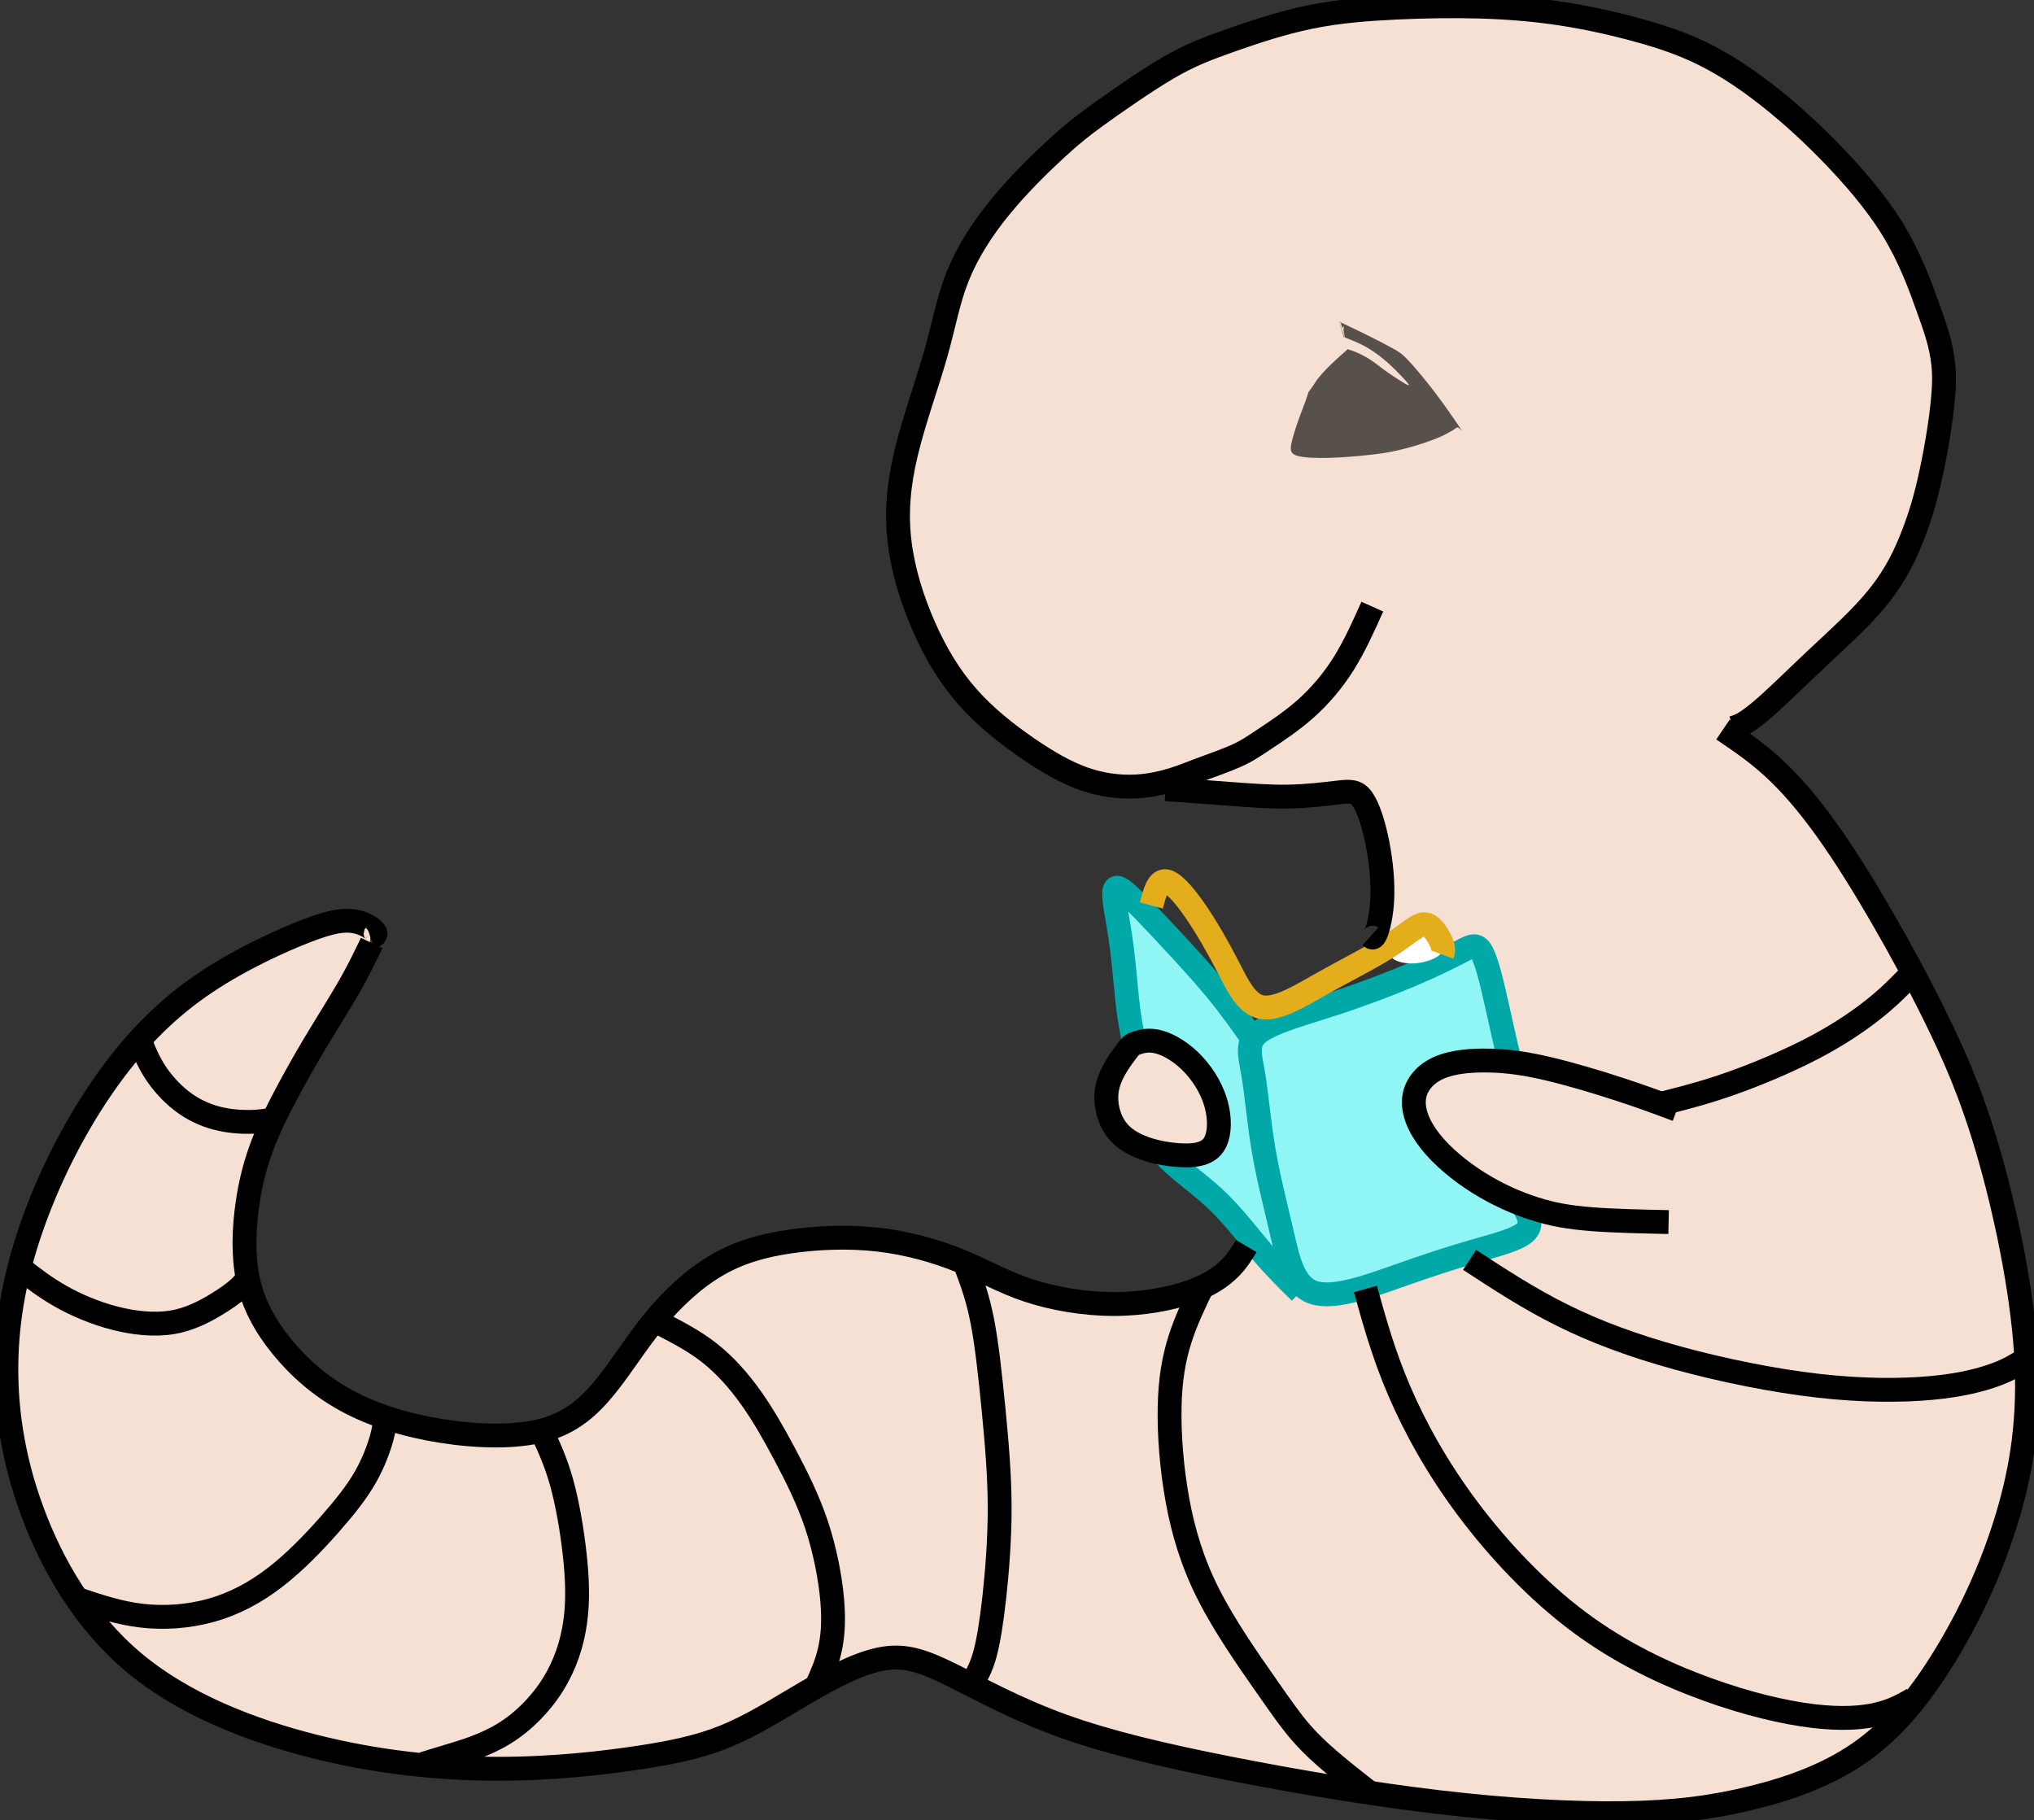 <?xml version="1.0" encoding="UTF-8" standalone="no"?>
<svg
   xmlns:dc="http://purl.org/dc/elements/1.1/"
   xmlns:cc="http://creativecommons.org/ns#"
   xmlns:rdf="http://www.w3.org/1999/02/22-rdf-syntax-ns#"
   xmlns:svg="http://www.w3.org/2000/svg"
   xmlns="http://www.w3.org/2000/svg"
   xmlns:sodipodi="http://sodipodi.sourceforge.net/DTD/sodipodi-0.dtd"
   xmlns:inkscape="http://www.inkscape.org/namespaces/inkscape"
   width="35.067mm"
   height="31.383mm"
   viewBox="0 0 35.067 31.383"
   version="1.1"
   id="svg8"
   inkscape:version="1.0.2 (e86c870879, 2021-01-15)"
   sodipodi:docname="bookworm_reading.svg">
  
  
  <rect x="0" y="0" width="35.067" height="31.383" fill="#333333" stroke="none"/>
  
  
  <g
     inkscape:label="Layer 1"
     inkscape:groupmode="layer"
     id="layer1"
     transform="translate(-98.656,-105.226)">

    <g
       id="g2411"
       transform="matrix(0.914,0,0,0.914,41.227,12.855)">
      <g
         id="g2237"
         transform="translate(45.359,24.631)">
        <path
           style="fill:#f6e0d3;stroke-width:0.265px"
           d="m 49.861,90.571 c 0.108,-0.108 0.325,-0.324 0.592,-0.578 0.266,-0.254 0.582,-0.547 0.932,-0.86 0.349,-0.313 0.732,-0.648 1.08,-1.026 0.348,-0.378 0.66,-0.8 0.891,-1.259 0.232,-0.459 0.383,-0.954 0.492,-1.414 0.11,-0.461 0.177,-0.886 0.218,-1.229 0.04,-0.342 0.053,-0.6 -0.037,-1.051 -0.09,-0.451 -0.284,-1.095 -0.477,-1.593 -0.193,-0.498 -0.386,-0.849 -0.64,-1.191 -0.254,-0.341 -0.569,-0.673 -0.904,-1.005 -0.335,-0.332 -0.689,-0.664 -1.031,-0.951 -0.343,-0.287 -0.674,-0.529 -1.044,-0.733 -0.37,-0.204 -0.779,-0.37 -1.215,-0.515 -0.436,-0.146 -0.901,-0.271 -1.374,-0.368 -0.473,-0.097 -0.955,-0.167 -1.563,-0.204 -0.608,-0.037 -1.342,-0.042 -1.964,-0.017 -0.622,0.025 -1.133,0.08 -1.595,0.179 -0.462,0.099 -0.873,0.243 -1.28,0.399 -0.408,0.157 -0.812,0.326 -1.219,0.533 -0.407,0.207 -0.818,0.452 -1.188,0.703 -0.37,0.251 -0.699,0.508 -1.034,0.796 -0.335,0.287 -0.675,0.605 -0.954,0.946 -0.279,0.342 -0.497,0.707 -0.682,0.994 -0.185,0.287 -0.336,0.494 -0.455,0.828 -0.118,0.334 -0.203,0.793 -0.329,1.254 -0.126,0.461 -0.293,0.923 -0.407,1.38 -0.114,0.457 -0.174,0.908 -0.189,1.313 -0.015,0.405 0.016,0.763 0.096,1.132 0.08,0.369 0.21,0.748 0.334,1.08 0.125,0.332 0.244,0.617 0.446,0.909 0.202,0.292 0.485,0.592 0.807,0.88 0.322,0.288 0.681,0.563 1.003,0.784 0.321,0.221 0.604,0.388 0.906,0.475 0.302,0.087 0.623,0.093 0.868,0.076 0.245,-0.016 0.414,-0.055 0.526,-0.035 0.112,0.021 0.168,0.101 0.372,0.142 0.204,0.041 0.556,0.044 0.89,0.066 0.334,0.022 0.65,0.064 0.968,0.064 0.319,1e-5 0.642,-0.042 0.88,-0.061 0.238,-0.02 0.39,-0.017 0.514,0.075 0.124,0.092 0.22,0.273 0.89,0.329 0.67,0.057 1.915,-0.01 2.892,-0.176 0.978,-0.166 1.688,-0.432 2.122,-0.609 0.434,-0.177 0.593,-0.265 0.672,-0.309 0.079,-0.044 0.079,-0.044 0.188,-0.152 z"
           id="path2233"
           inkscape:path-effect="#path-effect2239"
           inkscape:original-d="m 49.752562,90.678729 c 0.217262,-0.215828 0.434258,-0.431919 0.650988,-0.648277 0.315968,-0.291433 0.631656,-0.584382 0.947087,-0.876969 0.383164,-0.334277 0.766051,-0.668803 1.148681,-1.003602 0.312465,-0.421849 0.624652,-0.843944 0.936582,-1.266314 0.152167,-0.49493 0.30266,-0.990105 0.453594,-1.485556 0.06817,-0.425627 0.136062,-0.851506 0.203697,-1.277654 0.01357,-0.258673 0.02545,-0.51634 0.0378,-0.774909 C 53.938054,82.702462 53.74486,82.05798 53.5514,81.413846 53.358463,81.062562 53.165272,80.711023 52.971809,80.359215 52.657074,80.028089 52.342085,79.696714 52.026826,79.365064 51.67289,79.033308 51.318703,78.701301 50.964243,78.369024 50.633405,78.127362 50.302319,77.885442 49.97096,77.643256 c -0.408538,-0.165431 -0.817321,-0.331121 -1.226381,-0.497075 -0.463835,-0.125111 -0.92792,-0.250479 -1.392274,-0.376116 -0.482039,-0.06904 -0.964322,-0.138337 -1.446877,-0.207902 -0.733337,-0.0042 -1.46691,-0.0098 -2.200764,-0.01511 -0.510736,0.05571 -1.021718,0.109886 -1.532975,0.164433 -0.411337,0.145169 -0.82292,0.287546 -1.234778,0.430924 -0.403638,0.169741 -0.807522,0.339209 -1.211681,0.508416 -0.410636,0.245342 -0.821521,0.49041 -1.232678,0.735218 -0.328737,0.257313 -0.657725,0.51435 -0.986983,0.771128 -0.339937,0.318424 -0.680125,0.635313 -1.020585,0.952572 -0.217435,0.365675 -0.435126,0.73107 -0.653087,1.096211 -0.152337,0.209431 -0.30353,0.416068 -0.455695,0.623708 -0.08374,0.459546 -0.169132,0.918813 -0.254095,1.377825 -0.167034,0.462698 -0.33433,0.925113 -0.501891,1.387274 -0.05923,0.451358 -0.120134,0.902436 -0.180596,1.353257 0.03106,0.358745 0.06186,0.717211 0.0924,1.07542 0.129764,0.380166 0.259259,0.758793 0.388493,1.137793 0.119266,0.285033 0.239662,0.56979 0.359095,0.854289 0.283765,0.300784 0.567253,0.600033 0.850484,0.899649 0.360066,0.276215 0.719855,0.550892 1.079384,0.82594 0.283064,0.167222 0.565854,0.334168 0.848384,0.500856 0.321566,0.0066 0.642855,0.01286 0.963885,0.01889 0.168965,-0.0388 0.337658,-0.07786 0.506092,-0.117181 0.05626,0.08028 0.112263,0.160287 0.167997,0.240032 0.352364,0.0028 0.704453,0.0053 1.056283,0.0076 0.315965,0.04185 0.631653,0.08343 0.947084,0.124741 0.322265,-0.04132 0.645652,-0.0829 0.968084,-0.124741 0.152863,0.0028 0.305459,0.0053 0.45779,0.0076 0.09616,0.18108 0.192064,0.361889 0.287697,0.542435 1.244867,-0.06652 2.489423,-0.133297 3.733737,-0.200342 0.710766,-0.266232 1.421241,-0.531461 2.131465,-0.797587 0.158464,-0.08794 0.316658,-0.176138 0.474591,-0.264604 z" />
        <path
           style="fill:#f6e0d3;stroke-width:0.265px"
           d="m 44.632,94.378 c 0.408,0.036 0.759,0.201 0.961,0.575 0.201,0.374 0.253,0.958 0.19,1.232 -0.062,0.274 -0.239,0.239 -0.443,0.261 -0.204,0.022 -0.436,0.101 -0.625,0.194 -0.189,0.093 -0.336,0.199 -0.427,0.341 -0.091,0.141 -0.125,0.317 -0.081,0.492 0.044,0.175 0.166,0.35 0.317,0.518 0.151,0.169 0.331,0.331 0.536,0.494 0.205,0.163 0.436,0.326 0.651,0.453 0.215,0.127 0.414,0.218 -0.359,0.343 -0.773,0.125 -2.517,0.285 -3.421,0.411 -0.904,0.126 -0.967,0.217 -1.076,0.365 -0.109,0.148 -0.264,0.352 -0.484,0.502 -0.22,0.151 -0.504,0.248 -0.822,0.331 -0.318,0.083 -0.669,0.152 -1.04,0.162 -0.371,0.009 -0.762,-0.042 -1.157,-0.139 -0.395,-0.098 -0.795,-0.242 -1.151,-0.397 -0.356,-0.155 -0.669,-0.321 -1.066,-0.447 -0.397,-0.127 -0.878,-0.214 -1.277,-0.253 -0.399,-0.039 -0.717,-0.029 -0.485,1.315 0.232,1.344 1.014,4.022 1.424,5.38 0.41,1.358 0.448,1.397 0.567,1.475 0.119,0.078 0.321,0.196 0.607,0.335 0.285,0.139 0.654,0.3 1.06,0.451 0.406,0.151 0.85,0.292 1.38,0.431 0.53,0.139 1.145,0.275 1.759,0.405 0.615,0.13 1.228,0.255 1.835,0.378 0.607,0.123 1.207,0.244 1.788,0.323 0.581,0.079 1.143,0.116 1.785,0.165 0.642,0.049 1.364,0.109 2.045,0.115 0.681,0.006 1.322,-0.043 1.915,-0.127 0.593,-0.084 1.14,-0.205 1.618,-0.354 0.478,-0.149 0.888,-0.327 1.259,-0.572 0.37,-0.245 0.701,-0.558 1.045,-0.97 0.344,-0.412 0.702,-0.924 1.004,-1.458 0.302,-0.534 0.548,-1.091 0.741,-1.646 0.193,-0.555 0.331,-1.105 0.399,-1.672 0.068,-0.567 0.065,-1.15 0.045,-1.71 -0.02,-0.56 -0.058,-1.097 -0.123,-1.608 -0.065,-0.51 -0.157,-0.994 -0.278,-1.48 -0.121,-0.486 -0.27,-0.975 -0.439,-1.448 -0.169,-0.473 -0.358,-0.928 -0.537,-1.35 -0.179,-0.422 -0.349,-0.81 -0.569,-1.234 -0.22,-0.424 -0.492,-0.885 -0.76,-1.328 -0.268,-0.443 -0.533,-0.868 -0.782,-1.244 -0.249,-0.376 -0.483,-0.702 -0.7,-0.961 -0.217,-0.259 -0.416,-0.45 -0.628,-0.631 -0.212,-0.18 -0.437,-0.349 -0.715,-0.501 -0.278,-0.152 -0.609,-0.287 -1.622,-0.18 -1.013,0.107 -2.709,0.457 -3.721,0.702 -1.012,0.245 -1.34,0.386 -1.462,0.555 -0.122,0.169 -0.037,0.366 0.045,0.645 0.083,0.279 0.163,0.639 0.195,0.94 0.032,0.301 0.015,0.542 -0.036,0.793 -0.051,0.251 -0.136,0.512 0.054,0.597 0.19,0.085 0.654,-0.007 1.062,0.03 z"
           id="path2235"
           inkscape:path-effect="#path-effect2241"
           inkscape:original-d="m 44.688589,94.249877 c 0.351651,0.164578 0.703038,0.328891 1.054161,0.492939 0.05161,0.584252 0.102962,1.168243 0.154046,1.751961 -0.176136,-0.03502 -0.352531,-0.07029 -0.529191,-0.105841 -0.231436,0.07965 -0.463129,0.159028 -0.695089,0.238143 -0.146736,0.106739 -0.29373,0.213207 -0.440992,0.319413 -0.03404,0.176041 -0.06834,0.351809 -0.102899,0.527317 0.122065,0.174779 0.243861,0.349287 0.365395,0.523537 0.180163,0.162808 0.360058,0.325347 0.539689,0.487624 0.231267,0.163439 0.462256,0.326607 0.692989,0.489516 0.199064,0.09099 0.397859,0.181706 0.596389,0.272161 -1.744141,0.16029 -3.488476,0.32031 -5.233112,0.480068 -0.06274,0.09162 -0.125732,0.182965 -0.188997,0.274055 -0.155136,0.20502 -0.310531,0.40851 -0.46619,0.61236 -0.283938,0.0973 -0.568127,0.19431 -0.852588,0.29106 -0.351137,0.0696 -0.702522,0.13887 -1.054182,0.20791 -0.390338,-0.0508 -0.780923,-0.1018 -1.171779,-0.15309 -0.399439,-0.14338 -0.799124,-0.28828 -1.199081,-0.43282 -0.312637,-0.16543 -0.625525,-0.33112 -0.938684,-0.49707 -0.480636,-0.08731 -0.961519,-0.174881 -1.442677,-0.262715 -0.317535,0.01035 -0.635323,0.02043 -0.953384,0.03024 0.782524,2.678165 1.564754,5.355965 2.346732,8.033545 0.03708,0.0388 0.0753,0.0774 0.112554,0.11565 0.201166,0.11807 0.403458,0.23588 0.60479,0.35343 0.369168,0.16092 0.738053,0.32157 1.106683,0.48196 0.444066,0.14138 0.887849,0.2825 1.331378,0.42336 0.615567,0.13698 1.230842,0.27243 1.845869,0.40825 0.614166,0.125 1.228045,0.24974 1.841669,0.37422 0.600165,0.12123 1.200044,0.24219 1.799669,0.36288 0.562367,0.0374 1.124445,0.0746 1.686272,0.11152 0.721968,0.0607 1.443641,0.12122 2.165064,0.18144 0.640768,-0.047 1.281242,-0.0968 1.921468,-0.14554 0.546465,-0.1188 1.092644,-0.24039 1.63857,-0.36099 0.410466,-0.17677 0.82065,-0.35506 1.230579,-0.53298 0.329965,-0.31223 0.661054,-0.62471 0.991185,-0.93746 0.357965,-0.51131 0.71565,-1.02286 1.073081,-1.53469 0.246666,-0.55668 0.493057,-1.11359 0.739188,-1.67078 0.141666,-0.55163 0.27746,-1.10225 0.415793,-1.65377 -0.0026,-0.5825 -0.0053,-1.16525 -0.0084,-1.74827 -0.03753,-0.53714 -0.07534,-1.07452 -0.113398,-1.61219 -0.09214,-0.482956 -0.184531,-0.966162 -0.277196,-1.44964 -0.148836,-0.489262 -0.297929,-0.977509 -0.447291,-1.466657 -0.188736,-0.457131 -0.37773,-0.911987 -0.566992,-1.368375 -0.169135,-0.387829 -0.338529,-0.775904 -0.50819,-1.164254 -0.271336,-0.45965 -0.542928,-0.920805 -0.814787,-1.381606 -0.264335,-0.424998 -0.528926,-0.850244 -0.793787,-1.275763 -0.233535,-0.325456 -0.467329,-0.652423 -0.701387,-0.979032 -0.199236,-0.19126 -0.39873,-0.382778 -0.59849,-0.574564 -0.224438,-0.16882 -0.449128,-0.337897 -0.67409,-0.507243 -0.330837,-0.135189 -0.661924,-0.269378 -0.993282,-0.404464 -1.694442,0.349295 -3.39048,0.699572 -5.086115,1.048962 -0.328038,0.140758 -0.656325,0.281247 -0.984885,0.421473 0.08497,0.197462 0.169661,0.39465 0.254095,0.591577 0.08077,0.360638 0.161264,0.720992 0.241496,1.081093 -0.01654,0.241562 -0.03334,0.482848 -0.0504,0.723879 -0.08471,0.261206 -0.16968,0.522142 -0.254917,0.782816 0.464814,-0.09125 0.929363,-0.182772 1.393648,-0.274555 z"
           sodipodi:nodetypes="sccccccccccccccccccccccccccccccccccccccccccccccccccccccss" />
      </g>
      <path
         style="fill:#8ff5f5;stroke-width:0.265px"
         d="m 86.792,120.449 c 0.126,-0.046 0.379,-0.139 0.643,-0.23 0.264,-0.091 0.541,-0.179 0.82,-0.265 0.279,-0.085 0.559,-0.167 0.825,-0.274 0.265,-0.107 0.515,-0.238 0.733,-0.359 0.218,-0.121 0.403,-0.231 0.544,-0.303 0.14,-0.072 0.235,-0.107 0.314,-0.062 0.079,0.045 0.144,0.171 0.199,0.33 0.055,0.16 0.101,0.355 0.146,0.544 0.045,0.189 0.088,0.373 0.126,0.526 0.038,0.153 0.071,0.276 0.102,0.393 0.031,0.118 0.062,0.229 -0.036,0.283 -0.098,0.053 -0.327,0.048 -0.554,0.071 -0.227,0.023 -0.453,0.074 -0.612,0.115 -0.159,0.041 -0.25,0.071 -0.32,0.175 -0.071,0.104 -0.121,0.281 -0.139,0.447 -0.018,0.165 -0.005,0.319 0.071,0.477 0.076,0.159 0.216,0.324 0.38,0.486 0.164,0.162 0.354,0.322 0.556,0.466 0.202,0.144 0.416,0.274 0.595,0.369 0.179,0.095 0.322,0.155 0.405,0.245 0.083,0.09 0.106,0.211 0.078,0.313 -0.028,0.101 -0.107,0.184 -0.31,0.269 -0.203,0.086 -0.531,0.174 -0.85,0.269 -0.318,0.095 -0.627,0.197 -0.916,0.293 -0.289,0.096 -0.559,0.186 -0.816,0.271 -0.257,0.084 -0.504,0.163 -0.72,0.169 -0.216,0.006 -0.402,-0.06 -0.618,-0.189 -0.215,-0.128 -0.46,-0.318 -0.685,-0.535 -0.226,-0.217 -0.433,-0.461 -0.632,-0.684 -0.199,-0.224 -0.392,-0.427 -0.577,-0.602 -0.186,-0.175 -0.365,-0.32 -0.468,-0.417 -0.103,-0.097 -0.129,-0.144 -0.053,-0.17 0.076,-0.025 0.255,-0.029 0.4,-0.069 0.145,-0.041 0.256,-0.119 0.321,-0.254 0.064,-0.135 0.082,-0.329 0.048,-0.53 -0.034,-0.201 -0.12,-0.41 -0.249,-0.609 -0.13,-0.199 -0.303,-0.387 -0.474,-0.501 -0.17,-0.114 -0.337,-0.155 -0.477,-0.163 -0.14,-0.009 -0.252,0.015 -0.329,-0.11 -0.077,-0.125 -0.119,-0.4 -0.158,-0.664 -0.039,-0.264 -0.074,-0.519 -0.1,-0.76 -0.026,-0.242 -0.044,-0.47 -0.061,-0.682 -0.018,-0.213 -0.035,-0.409 -0.024,-0.531 0.012,-0.122 0.053,-0.169 0.144,-0.112 0.092,0.057 0.234,0.217 0.396,0.402 0.162,0.186 0.345,0.397 0.531,0.607 0.186,0.21 0.374,0.419 0.546,0.616 0.172,0.198 0.327,0.385 0.455,0.549 0.128,0.164 0.23,0.304 0.306,0.396 0.076,0.092 0.126,0.135 0.183,0.133 0.057,-0.001 0.121,-0.047 0.154,-0.07 0.032,-0.023 0.032,-0.023 0.158,-0.07 z"
         id="path2243"
         inkscape:path-effect="#path-effect2245"
         inkscape:original-d="m 86.665664,120.49493 c 0.252696,-0.0924 0.50513,-0.18506 0.757299,-0.27798 0.27646,-0.0884 0.553635,-0.17704 0.830059,-0.26596 0.280916,-0.0817 0.561556,-0.16367 0.841938,-0.2459 0.250227,-0.13116 0.500179,-0.26257 0.749874,-0.39426 0.185881,-0.10977 0.371488,-0.2198 0.556837,-0.3301 0.09481,-0.0345 0.189341,-0.0692 0.283615,-0.10424 0.06461,0.12545 0.128955,0.25063 0.193037,0.37554 0.0463,0.19405 0.09233,0.38962 0.138097,0.58403 0.04382,0.18336 0.08738,0.36734 0.13067,0.55062 0.03293,0.12232 0.0656,0.24527 0.098,0.36752 0.03046,0.11297 0.06065,0.22478 0.09058,0.33678 -0.225938,-0.005 -0.455104,-0.0104 -0.683053,-0.016 -0.225939,0.0515 -0.452134,0.10273 -0.678598,0.15369 -0.09081,0.0306 -0.181883,0.0609 -0.273222,0.0909 -0.04973,0.17713 -0.09972,0.35487 -0.149974,0.53191 0.01363,0.15351 0.02699,0.30676 0.04009,0.45974 0.138361,0.16465 0.278434,0.32992 0.417256,0.49448 0.189346,0.15975 0.37941,0.31923 0.568717,0.47845 0.2136,0.1299 0.427916,0.25953 0.641477,0.38891 0.144301,0.06 0.287345,0.12054 0.43062,0.18042 0.02304,0.12099 0.0458,0.24171 0.0683,0.36217 -0.07843,0.0827 -0.157133,0.1651 -0.236098,0.24725 -0.327903,0.0889 -0.656061,0.17755 -0.984488,0.26594 -0.308105,0.10184 -0.616463,0.2034 -0.925092,0.30471 -0.269994,0.0907 -0.53925,0.18113 -0.80927,0.2713 -0.244253,0.0791 -0.491734,0.15707 -0.737995,0.23521 -0.185351,-0.0657 -0.371951,-0.13248 -0.558323,-0.19913 -0.244253,-0.18996 -0.488762,-0.38017 -0.733539,-0.57066 -0.206135,-0.24341 -0.413521,-0.48709 -0.620682,-0.73103 -0.191786,-0.20333 -0.383828,-0.40691 -0.576141,-0.61076 -0.178916,-0.14541 -0.358092,-0.29108 -0.537532,-0.43702 -0.02598,-0.0478 -0.0522,-0.0951 -0.0787,-0.143 0.178951,-0.002 0.35763,-0.006 0.536049,-0.009 0.112128,-0.0777 0.222999,-0.15654 0.334102,-0.23521 0.0176,-0.19219 0.03491,-0.38552 0.05197,-0.57868 -0.08537,-0.20912 -0.170995,-0.41849 -0.25689,-0.62813 -0.173471,-0.18729 -0.347202,-0.37572 -0.5212,-0.56398 -0.166542,-0.0389 -0.333343,-0.0808 -0.500409,-0.12162 -0.112096,0.0239 -0.224451,0.0475 -0.337074,0.0708 -0.04181,-0.27371 -0.08388,-0.54857 -0.126217,-0.82325 -0.03488,-0.25411 -0.07002,-0.50848 -0.105425,-0.76311 -0.01707,-0.22872 -0.03439,-0.4568 -0.05197,-0.6856 -0.01804,-0.19619 -0.03537,-0.39265 -0.05346,-0.58937 0.04135,-0.0465 0.08243,-0.0933 0.123246,-0.14033 0.142324,0.1602 0.284376,0.32013 0.426167,0.47979 0.182911,0.21187 0.365548,0.42347 0.547928,0.63481 0.188849,0.20875 0.377428,0.41723 0.565745,0.62546 0.155194,0.18692 0.310116,0.37447 0.464775,0.5613 0.10223,0.1406 0.20419,0.28092 0.305888,0.42099 0.05026,0.0435 0.100248,0.0867 0.149976,0.12963 0.06461,-0.0456 0.128955,-0.0915 0.193037,-0.13765 z" />
      <g
         id="g2251"
         style="stroke:#00a8a8;stroke-width:0.45;stroke-miterlimit:5.33"
         transform="translate(45.359,24.631)">
        <path
           style="fill:none"
           d="m 46.243,99.243 c 0.051,0.095 0.154,0.284 0.003,0.428 -0.151,0.144 -0.555,0.244 -0.978,0.366 -0.423,0.122 -0.865,0.267 -1.418,0.462 -0.553,0.195 -1.216,0.439 -1.598,0.313 -0.382,-0.126 -0.483,-0.624 -0.601,-1.133 -0.118,-0.509 -0.253,-1.03 -0.342,-1.552 -0.089,-0.522 -0.131,-1.044 -0.194,-1.42 -0.063,-0.376 -0.146,-0.606 0.1,-0.799 0.246,-0.194 0.822,-0.351 1.373,-0.529 0.551,-0.178 1.076,-0.377 1.496,-0.555 0.42,-0.178 0.734,-0.334 0.94,-0.442 0.206,-0.108 0.304,-0.168 0.403,0.018 0.099,0.187 0.199,0.621 0.274,0.955 0.076,0.334 0.128,0.571 0.165,0.735 0.038,0.163 0.061,0.254 0.084,0.345 0.081,0.904 1.3e-5,1.51e-4 0.121,1.356 0.121,1.356 0.121,1.356 0.172,1.451 z"
           id="path2247"
           inkscape:path-effect="#path-effect2253"
           inkscape:original-d="m 46.192247,99.147851 c 0.102509,0.18933 0.204884,0.37853 0.307141,0.5676 -0.403931,0.0996 -0.807971,0.19916 -1.212162,0.298539 -0.442142,0.14511 -0.88441,0.29007 -1.32682,0.43492 -0.663284,0.24462 -1.326693,0.4891 -1.990228,0.73346 -0.100893,-0.49746 -0.201903,-0.99502 -0.303039,-1.492709 -0.135018,-0.5208 -0.270153,-1.0417 -0.405422,-1.56275 -0.0422,-0.52202 -0.0845,-1.04414 -0.126947,-1.56642 -0.08313,-0.22963 -0.166405,-0.45937 -0.2498,-0.68923 0.576189,-0.15714 1.152218,-0.31439 1.728139,-0.47177 0.525679,-0.19891 1.051216,-0.39794 1.576627,-0.5971 0.31409,-0.1559 0.628046,-0.31193 0.941876,-0.46808 0.09842,-0.06 0.196696,-0.12027 0.294851,-0.1806 0.09842,0.43382 0.199425,0.8675 0.298945,1.30106 0.05199,0.23479 0.103864,0.47189 0.155613,0.70765 0.02336,0.091 0.04655,0.18196 0.06966,0.27274 0,0 1.34e-4,1.4e-4 0.241612,2.71269 z"
           sodipodi:nodetypes="ccccccccccccccccc" />
        <path
           style="fill:none"
           d="m 41.114,96.041 c -0.216,-0.306 -0.431,-0.612 -0.703,-0.942 -0.272,-0.33 -0.599,-0.684 -0.889,-0.995 -0.29,-0.311 -0.543,-0.579 -0.723,-0.749 -0.181,-0.171 -0.29,-0.244 -0.307,-0.107 -0.017,0.138 0.058,0.487 0.11,0.832 0.053,0.345 0.083,0.687 0.111,0.983 0.028,0.296 0.054,0.547 0.129,0.919 0.075,0.372 0.199,0.866 0.267,1.251 0.068,0.385 0.078,0.66 0.292,0.932 0.214,0.272 0.633,0.543 0.982,0.868 0.349,0.325 0.631,0.705 0.889,1.009 0.258,0.305 0.493,0.534 0.727,0.764"
           id="path2249"
           inkscape:path-effect="#path-effect2255"
           inkscape:original-d="m 41.114292,96.040791 c -0.215549,-0.30578 -0.431225,-0.61169 -0.647025,-0.91774 -0.327494,-0.3537 -0.655096,-0.70753 -0.982833,-1.06148 -0.252412,-0.26771 -0.504933,-0.53553 -0.757596,-0.80349 -0.109081,-0.0736 -0.218279,-0.1473 -0.327611,-0.22114 0.07518,0.34905 0.15028,0.69795 0.225228,1.04674 0.03022,0.34168 0.0602,0.68321 0.09009,1.02463 0.02612,0.25076 0.05199,0.50138 0.07778,0.75189 0.124343,0.49402 0.248561,0.9879 0.372653,1.48165 0.01105,0.27534 0.02202,0.55053 0.03274,0.8256 0.416473,0.27043 0.835533,0.5407 1.253111,0.81086 0.281329,0.37977 0.562525,0.75938 0.843595,1.138889 0.234923,0.22987 0.469703,0.45961 0.704358,0.68923" />
      </g>
      <g
         id="g2271"
         transform="matrix(0.488,0,0,0.488,12.473,35.217)"
         style="fill:#58504b;stroke:#58504b;stroke-width:0;stroke-miterlimit:7.4">
        <g
           id="g2267">
          <path
             d="m 154.957,147.36 c 0.069,0.199 0.21,0.607 0.262,0.781 0.052,0.174 0.052,0.218 0.051,0.261"
             id="path2257"
             inkscape:path-effect="#path-effect2273"
             inkscape:original-d="m 154.95712,147.3601 c 0.0723,0.19828 0.20999,0.60711 0.31459,0.91027 -1e-4,0.0442 -5.3e-4,0.0882 -0.001,0.1319" />
          <g
             id="g2265">
            <path
               d="m 154.957,147.36 c 0.697,0.331 1.097,0.521 1.708,0.84 0.611,0.318 0.703,0.385 0.948,0.64 0.245,0.255 0.701,0.8 1.064,1.279 0.363,0.479 0.695,0.968 1.027,1.457"
               id="path2259"
               inkscape:path-effect="#path-effect2275"
               inkscape:original-d="m 154.95712,147.3601 c 0.69683,0.33115 1.09683,0.52115 2.08972,0.99265 0.22854,0.16541 0.32048,0.23192 0.48033,0.34749 0.40926,0.32768 0.78642,0.9387 1.17924,1.40765 0.33267,0.4894 0.66506,0.97851 0.9972,1.46737"
               sodipodi:nodetypes="ccccc" />
            <path
               d="m 155.317,148.404 c -0.361,0.315 -1.019,0.892 -1.273,1.292 -0.254,0.401 -0.254,0.307 -0.312,0.511 -0.058,0.204 -0.173,0.48 -0.298,0.821 -0.125,0.341 -0.258,0.746 -0.318,1.02 -0.059,0.274 -0.044,0.417 0.212,0.496 0.256,0.08 0.754,0.097 1.253,0.083 0.499,-0.014 1.029,-0.061 1.425,-0.102 0.396,-0.041 0.673,-0.077 0.975,-0.137 0.302,-0.06 0.656,-0.149 0.969,-0.245 0.313,-0.095 0.6,-0.2 0.777,-0.27 0.177,-0.07 0.245,-0.106 0.331,-0.151 0.085,-0.045 0.188,-0.098 0.271,-0.149 0.083,-0.051 0.148,-0.101 0.212,-0.15"
               id="path2261"
               inkscape:path-effect="#path-effect2277"
               inkscape:original-d="m 155.31742,148.40392 c -0.37594,0.29792 -1.01903,0.89204 -1.52894,1.33767 -0.17289,0.35605 0.002,0.26168 0.002,0.39213 -0.11531,0.27687 -0.23088,0.55347 -0.34671,0.82981 -0.13338,0.40566 -0.26702,0.81104 -0.40093,1.21617 0.0151,0.14282 0.03,0.28537 0.0446,0.42766 0.49771,0.0172 0.99514,0.0341 1.49231,0.0508 0.50217,-0.0397 1.03177,-0.0919 1.54726,-0.1383 0.27655,-0.0359 0.55353,-0.072 0.8299,-0.10835 0.33277,-0.0659 0.68177,-0.17253 1.02226,-0.25919 0.28636,-0.10423 0.57314,-0.20872 0.85931,-0.31348 0.0685,-0.0357 0.13663,-0.0717 0.20454,-0.108 0.10264,-0.0531 0.20536,-0.10621 0.30765,-0.1597 0.0645,-0.049 0.12871,-0.0983 0.19267,-0.1479" />
            <path
               d="m 155.271,148.402 c -0.07,0.094 -0.139,0.189 -0.209,0.283"
               id="path2263"
               inkscape:path-effect="#path-effect2279"
               inkscape:original-d="m 155.27061,148.40227 c -0.0693,0.0946 -0.13889,0.18887 -0.20873,0.28291" />
          </g>
        </g>
        <path
           d="m 155.166,147.478 c -0.021,0.077 -0.043,0.153 -0.033,0.263 0.01,0.11 0.077,0.344 0.109,0.521 0.032,0.177 0.043,0.342 0.515,0.825 0.472,0.483 1.408,1.287 2.116,1.73 0.708,0.442 1.189,0.525 1.45,0.585 0.261,0.06 0.327,0.123 0.208,-0.065 -0.119,-0.188 -0.488,-0.731 -0.91,-1.187 -0.422,-0.455 -0.96,-0.901 -1.421,-1.259 -0.461,-0.358 -0.899,-0.671 -1.197,-0.876 -0.298,-0.206 -0.479,-0.32 -0.603,-0.397 -0.125,-0.077 -0.314,-0.184 -0.354,-0.178 -0.04,0.005 0.01,0.089 0.059,0.173"
           id="path2269"
           inkscape:path-effect="#path-effect2281"
           inkscape:original-d="m 155.16587,147.47801 c -0.0211,0.0768 -0.0424,0.15336 -0.0641,0.22963 0.0377,0.14391 0.10819,0.37742 0.16189,0.56573 0.0111,0.16513 0.0218,0.32998 0.0324,0.49458 0.93477,0.8007 1.86923,1.60615 2.80345,2.40883 0.48155,0.0824 0.96281,0.16458 1.44382,0.24648 0.051,0.028 0.10711,0.1016 0.16027,0.152 -0.31219,-0.41261 -0.65987,-0.97025 -0.9902,-1.45577 -0.49732,-0.4449 -1.05209,-0.87048 -1.57852,-1.30612 -0.37469,-0.30973 -0.83322,-0.59333 -1.25022,-0.89039 -0.17984,-0.11436 -0.35994,-0.22897 -0.5403,-0.34386 -0.0792,-0.0202 -0.2579,-0.14575 -0.38725,-0.21902 0.0499,0.084 0.0995,0.1677 0.1489,0.25115" />
      </g>
      <path
         style="fill:#f6e0d3;stroke:#2f2f2f;stroke-width:0;stroke-miterlimit:2"
         d="m 88.076,107.381 c 0.079,0.029 0.236,0.088 0.359,0.143 0.123,0.055 0.211,0.107 0.3,0.167 0.089,0.06 0.179,0.129 0.275,0.214 0.096,0.086 0.198,0.189 0.277,0.272 0.079,0.084 0.135,0.148 0.117,0.152 -0.018,0.004 -0.109,-0.053 -0.203,-0.113 -0.093,-0.06 -0.188,-0.124 -0.271,-0.185 -0.083,-0.061 -0.154,-0.12 -0.238,-0.176 -0.083,-0.055 -0.178,-0.106 -0.271,-0.146 -0.093,-0.039 -0.182,-0.066 -0.272,-0.089 -0.089,-0.023 -0.178,-0.042 -0.203,-0.086 -0.025,-0.044 0.012,-0.114 0.031,-0.149 0.019,-0.035 0.019,-0.035 0.098,-0.006 z"
         id="path2283"
         inkscape:path-effect="#path-effect2285"
         inkscape:original-d="m 87.997527,107.35184 c 0.157254,0.0588 0.314358,0.1174 0.471294,0.17586 0.08866,0.0522 0.177155,0.10409 0.265498,0.15589 0.08998,0.0686 0.179766,0.13696 0.269482,0.20528 0.102283,0.10303 0.204407,0.2059 0.306371,0.30861 0.05609,0.0645 0.112003,0.12895 0.167778,0.19319 -0.09141,-0.0564 -0.18299,-0.11304 -0.274715,-0.1698 -0.09469,-0.0636 -0.189546,-0.12716 -0.284545,-0.19097 -0.07108,-0.0588 -0.142385,-0.11786 -0.213808,-0.17702 -0.0951,-0.0512 -0.190157,-0.10248 -0.285465,-0.15394 -0.08978,-0.027 -0.179709,-0.054 -0.269793,-0.0813 -0.08814,-0.0187 -0.176845,-0.0373 -0.265498,-0.0563 0.03801,-0.0697 0.07577,-0.13956 0.113401,-0.20958 z"
         sodipodi:nodetypes="cccccccccccccc" />
      <path
         style="fill:#ffffff;fill-opacity:0.997;stroke-width:0.265px"
         d="m 89.186,118.867 c 0.087,-0.071 0.261,-0.214 0.377,-0.287 0.115,-0.073 0.171,-0.078 0.242,-0.023 0.071,0.055 0.156,0.168 0.204,0.267 0.048,0.099 0.059,0.183 -0.03,0.258 -0.09,0.075 -0.28,0.14 -0.458,0.152 -0.178,0.012 -0.345,-0.03 -0.413,-0.089 -0.068,-0.058 -0.038,-0.133 -0.023,-0.17 0.015,-0.037 0.015,-0.037 0.102,-0.108 z"
         id="path2287"
         inkscape:path-effect="#path-effect2289"
         inkscape:original-d="m 89.099257,118.93825 c 0.174561,-0.14211 0.348858,-0.2845 0.522891,-0.42714 0.05627,-0.004 0.112262,-0.008 0.167997,-0.0132 0.08567,0.11367 0.171064,0.22707 0.256196,0.3402 0.01077,0.0847 0.02267,0.16911 0.0336,0.25327 -0.190135,0.0658 -0.380529,0.1313 -0.57119,0.19656 -0.166336,-0.0419 -0.332931,-0.0842 -0.49979,-0.12663 0.03036,-0.0741 0.06046,-0.14842 0.0903,-0.22303 z" />
      <path
         style="fill:none;stroke:#e3ad1c;stroke-width:0.45;stroke-miterlimit:5.33"
         d="m 90.036,119.068 c 0.018,-0.049 0.035,-0.098 -0.007,-0.208 -0.042,-0.109 -0.145,-0.279 -0.241,-0.339 -0.096,-0.06 -0.186,-0.011 -0.327,0.088 -0.141,0.099 -0.333,0.248 -0.618,0.417 -0.286,0.169 -0.666,0.36 -1.071,0.588 -0.405,0.229 -0.833,0.495 -1.13,0.448 -0.297,-0.047 -0.462,-0.408 -0.653,-0.778 -0.191,-0.37 -0.408,-0.748 -0.622,-1.056 -0.214,-0.307 -0.424,-0.543 -0.559,-0.545 -0.136,-0.002 -0.197,0.228 -0.259,0.459"
         id="path2291"
         inkscape:path-effect="#path-effect2293"
         inkscape:original-d="m 90.036298,119.06826 c 0.01792,-0.049 0.03566,-0.0982 0.05325,-0.14743 -0.102257,-0.16942 -0.204632,-0.33895 -0.30714,-0.50863 -0.08997,0.0493 -0.180052,0.0984 -0.27027,0.14743 -0.190978,0.14879 -0.383453,0.29744 -0.573326,0.44597 -0.380715,0.19056 -0.761556,0.38099 -1.142539,0.57129 -0.428496,0.26673 -0.857116,0.53333 -1.285871,0.7998 -0.165041,-0.36108 -0.330206,-0.72227 -0.495506,-1.08361 -0.216915,-0.37827 -0.433954,-0.75666 -0.651128,-1.13519 -0.211456,-0.23576 -0.420299,-0.47164 -0.630649,-0.70766 -0.06128,0.23111 -0.122719,0.46207 -0.18428,0.69291"
         sodipodi:nodetypes="ccccccccccc" />
      <path
         style="fill:#f6e0d3;stroke-width:0.265px"
         d="m 91.185,121.118 c 0.112,0.007 0.335,0.02 0.466,0.321 0.13,0.301 0.168,0.888 0.182,1.342 0.013,0.455 0.003,0.777 -0.036,0.932 -0.039,0.155 -0.106,0.142 -0.192,0.109 -0.086,-0.032 -0.19,-0.083 -0.298,-0.24 -0.107,-0.157 -0.216,-0.417 -0.278,-0.793 -0.062,-0.376 -0.077,-0.866 -0.061,-1.165 0.015,-0.299 0.061,-0.406 0.083,-0.46 0.023,-0.054 0.023,-0.054 0.135,-0.047 z"
         id="path2295"
         inkscape:path-effect="#path-effect2297"
         inkscape:original-d="m 91.073467,121.11071 c 0.223742,0.0138 0.447219,0.0274 0.670433,0.0408 0.03788,0.58742 0.0755,1.17456 0.11285,1.76144 -0.01037,0.32258 -0.02101,0.64487 -0.03193,0.96692 -0.0668,-0.0129 -0.133871,-0.0256 -0.201202,-0.0388 -0.104918,-0.0514 -0.209109,-0.1022 -0.314058,-0.1537 -0.109125,-0.26235 -0.218512,-0.52228 -0.328163,-0.78382 -0.01434,-0.49 -0.02894,-0.98024 -0.0438,-1.47076 0.04556,-0.1071 0.09084,-0.21446 0.135869,-0.32208 z" />
      <path
         style="fill:#f6e0d3;stroke-width:0.265px"
         d="m 83.929,121.226 c -0.049,0.123 -0.147,0.369 -0.136,0.62 0.011,0.251 0.131,0.507 0.317,0.677 0.186,0.171 0.441,0.258 0.722,0.302 0.281,0.045 0.59,0.049 0.788,-0.013 0.198,-0.062 0.283,-0.188 0.297,-0.358 0.014,-0.17 -0.044,-0.384 -0.126,-0.604 -0.082,-0.221 -0.188,-0.449 -0.341,-0.648 -0.153,-0.199 -0.353,-0.368 -0.56,-0.465 -0.207,-0.097 -0.421,-0.121 -0.574,-0.048 -0.153,0.073 -0.245,0.243 -0.291,0.328 -0.046,0.085 -0.046,0.085 -0.095,0.208 z"
         id="path2299"
         inkscape:path-effect="#path-effect2301"
         inkscape:original-d="m 83.978358,121.10313 c -0.09774,0.24617 -0.195742,0.49208 -0.294011,0.73772 0.12005,0.25598 0.239829,0.51168 0.359347,0.76712 0.252701,0.0867 0.507108,0.17311 0.760267,0.25927 0.309131,0.004 0.617984,0.007 0.926579,0.0107 0.08639,-0.12714 0.172511,-0.25277 0.258371,-0.37955 -0.05814,-0.21357 -0.116547,-0.4274 -0.175218,-0.64149 -0.105659,-0.22694 -0.211582,-0.45591 -0.317767,-0.68426 -0.199708,-0.16814 -0.399669,-0.33831 -0.599901,-0.50785 -0.213566,-0.0238 -0.427386,-0.0478 -0.641477,-0.0722 -0.0918,0.17044 -0.183861,0.34061 -0.27619,0.51052 z" />
      <path
         style="fill:#f6e0d3;stroke-width:0.265px"
         d="m 79.098,124.44 c -0.278,0.023 -0.836,0.068 -1.282,0.125 -0.446,0.057 -0.783,0.125 -1.127,0.288 -0.343,0.163 -0.694,0.421 -1.031,0.745 -0.337,0.325 -0.66,0.716 -0.957,1.074 -0.296,0.358 -0.566,0.683 -0.95,0.93 -0.385,0.246 -0.884,0.414 -1.398,0.469 -0.514,0.055 -1.044,-0.002 -1.551,-0.128 -0.507,-0.125 -0.993,-0.319 -1.398,-0.546 -0.404,-0.228 -0.727,-0.49 -1.02,-0.844 -0.293,-0.354 -0.557,-0.8 -0.718,-1.242 -0.161,-0.441 -0.218,-0.879 -0.177,-1.332 0.041,-0.452 0.181,-0.921 0.343,-1.324 0.161,-0.402 0.344,-0.74 0.527,-1.085 0.183,-0.345 0.366,-0.7 0.525,-0.989 0.159,-0.289 0.296,-0.516 0.437,-0.756 0.14,-0.241 0.285,-0.496 0.382,-0.703 0.098,-0.207 0.149,-0.364 0.087,-0.481 -0.062,-0.117 -0.239,-0.194 -0.492,-0.171 -0.253,0.024 -0.586,0.149 -0.955,0.324 -0.369,0.175 -0.777,0.401 -1.161,0.624 -0.385,0.224 -0.747,0.445 -1.088,0.743 -0.342,0.297 -0.663,0.669 -0.949,1.027 -0.287,0.358 -0.539,0.7 -0.745,1.051 -0.206,0.351 -0.365,0.71 -0.533,1.099 -0.167,0.39 -0.342,0.81 -0.482,1.209 -0.14,0.399 -0.245,0.777 -0.304,1.228 -0.059,0.451 -0.073,0.973 -0.056,1.434 0.017,0.461 0.065,0.859 0.144,1.235 0.078,0.375 0.186,0.727 0.307,1.064 0.121,0.337 0.256,0.66 0.404,0.971 0.149,0.311 0.312,0.611 0.501,0.876 0.189,0.264 0.404,0.493 0.691,0.749 0.287,0.256 0.645,0.539 1.046,0.796 0.401,0.256 0.846,0.485 1.374,0.688 0.528,0.203 1.139,0.38 1.662,0.5 0.523,0.12 0.958,0.184 1.453,0.245 0.496,0.061 1.052,0.121 1.641,0.114 0.589,-0.007 1.21,-0.079 1.803,-0.159 0.594,-0.08 1.161,-0.167 1.672,-0.285 0.511,-0.118 0.966,-0.268 1.353,-0.454 0.387,-0.185 0.705,-0.406 1.067,-0.614 0.362,-0.209 0.766,-0.406 1.092,-0.504 0.326,-0.098 0.572,-0.098 0.82,-0.047 0.248,0.051 0.498,0.152 0.705,0.258 0.207,0.106 0.375,0.219 0.392,-0.331 0.018,-0.55 -0.112,-1.764 -0.385,-3.084 -0.273,-1.32 -0.688,-2.746 -0.942,-3.565 -0.255,-0.819 -0.349,-1.031 -0.397,-1.137 -0.047,-0.106 -0.047,-0.106 -0.326,-0.083 z"
         id="path2303"
         inkscape:path-effect="#path-effect2305"
         inkscape:original-d="m 79.376468,124.41727 c -0.556924,0.0456 -1.114116,0.091 -1.671572,0.13608 -0.334335,0.0696 -0.671724,0.13635 -1.007983,0.20412 -0.350435,0.25794 -0.701124,0.51561 -1.052081,0.77302 -0.322437,0.39214 -0.646525,0.78273 -0.970185,1.1737 -0.269237,0.32536 -0.538726,0.65043 -0.808487,0.97526 -0.499536,0.16784 -0.999318,0.33542 -1.499375,0.50274 -0.528235,-0.0564 -1.058117,-0.1144 -1.587573,-0.17199 -0.485537,-0.19315 -0.971319,-0.38656 -1.457375,-0.58024 -0.322437,-0.26182 -0.645125,-0.5239 -0.968084,-0.78625 -0.262237,-0.44579 -0.527527,-0.89182 -0.791687,-1.33813 -0.05714,-0.43634 -0.114533,-0.87418 -0.172197,-1.31167 0.140265,-0.46721 0.28026,-0.93593 0.419993,-1.40429 0.182265,-0.33679 0.365658,-0.67384 0.548091,-1.01116 0.182965,-0.35318 0.365658,-0.70786 0.548091,-1.06219 0.136065,-0.22465 0.27326,-0.45082 0.409493,-0.67663 0.144465,-0.25552 0.288659,-0.5113 0.432593,-0.76735 0.05136,-0.15724 0.102462,-0.31474 0.153297,-0.4725 -0.175436,-0.0766 -0.352529,-0.15346 -0.529191,-0.23059 -0.329437,0.12501 -0.661925,0.24975 -0.993284,0.37423 -0.407136,0.22581 -0.814522,0.45135 -1.222179,0.67663 -0.361637,0.22203 -0.723524,0.44379 -1.085682,0.66528 -0.321737,0.37324 -0.642325,0.74494 -0.963884,1.11701 -0.251736,0.34299 -0.503727,0.68571 -0.755987,1.02817 -0.159336,0.36 -0.31893,0.71847 -0.478792,1.07731 -0.174736,0.42049 -0.34973,0.84069 -0.524991,1.26064 -0.104736,0.37828 -0.209733,0.75627 -0.314995,1.13401 -0.01304,0.52381 -0.02773,1.04608 -0.042,1.56872 0.04856,0.3997 0.09686,0.79785 0.144898,1.19638 0.108065,0.35182 0.215861,0.70336 0.323395,1.05464 0.134665,0.3222 0.26906,0.64539 0.403193,0.96769 0.163365,0.30015 0.326459,0.60003 0.489292,0.89964 0.215165,0.2296 0.430057,0.45765 0.644689,0.68608 0.358666,0.28441 0.717053,0.56727 1.075182,0.85051 0.444766,0.22896 0.88925,0.45765 1.333478,0.68608 0.611366,0.1773 1.222444,0.35433 1.833269,0.5311 0.434966,0.0639 0.86965,0.12752 1.304078,0.19089 0.556767,0.0595 1.113246,0.1187 1.669471,0.17766 0.621168,-0.0722 1.242044,-0.14464 1.862669,-0.21735 0.567267,-0.0867 1.134248,-0.17362 1.700972,-0.26083 0.455266,-0.14968 0.910249,-0.29961 1.364978,-0.44982 0.318764,-0.22087 0.637254,-0.44074 0.955484,-0.66151 0.404866,-0.19693 0.809451,-0.39412 1.213779,-0.59157 0.246666,7.9e-4 0.493056,0.002 0.739187,0.002 0.250167,0.10044 0.500058,0.20186 0.749689,0.3024 0.166164,0.10926 0.332058,0.22455 0.497692,0.33643 -0.127836,-1.21316 -0.26013,-2.42653 -0.390594,-3.64019 -0.409937,-1.42861 -0.829921,-2.8524 -1.24528,-4.279 -0.09423,-0.21142 -0.188732,-0.4231 -0.283495,-0.63505 z" />
      <g
         id="g2339"
         style="stroke:hsl(30, 81%, 49%);stroke-width:0.45;stroke-miterlimit:5.33"
         transform="translate(7.322,-6.696)">
        <path
           style="fill:none"
           d="m 81.396,119.201 c -0.166,0.372 -0.333,0.744 -0.539,1.073 -0.206,0.329 -0.451,0.615 -0.72,0.855 -0.27,0.239 -0.564,0.432 -0.774,0.571 -0.21,0.14 -0.335,0.226 -0.538,0.317 -0.203,0.091 -0.484,0.187 -0.678,0.26 -0.195,0.072 -0.304,0.122 -0.487,0.179 -0.183,0.058 -0.44,0.124 -0.735,0.138 -0.296,0.014 -0.63,-0.025 -0.972,-0.145 -0.342,-0.121 -0.692,-0.323 -1.072,-0.585 -0.379,-0.262 -0.789,-0.582 -1.126,-0.967 -0.338,-0.384 -0.598,-0.823 -0.817,-1.32 -0.219,-0.497 -0.393,-1.048 -0.458,-1.59 -0.066,-0.543 -0.023,-1.077 0.123,-1.686 0.146,-0.609 0.395,-1.293 0.556,-1.859 0.161,-0.566 0.234,-1.015 0.413,-1.464 0.179,-0.449 0.462,-0.898 0.814,-1.326 0.351,-0.428 0.769,-0.834 1.063,-1.103 0.293,-0.269 0.462,-0.401 0.745,-0.607 0.283,-0.206 0.931,-0.66 1.351,-0.904 0.421,-0.244 0.74,-0.364 1.168,-0.515 0.428,-0.151 0.966,-0.332 1.506,-0.443 0.54,-0.111 1.085,-0.152 1.624,-0.178 0.539,-0.025 1.074,-0.034 1.592,-0.019 0.519,0.016 1.023,0.056 1.526,0.133 0.503,0.077 1.005,0.19 1.447,0.312 0.442,0.121 0.824,0.251 1.201,0.434 0.378,0.184 0.751,0.421 1.146,0.723 0.395,0.302 0.811,0.667 1.246,1.11 0.435,0.443 0.888,0.962 1.211,1.489 0.323,0.526 0.518,1.062 0.674,1.499 0.156,0.437 0.275,0.776 0.292,1.217 0.017,0.44 -0.096,1.16 -0.198,1.672 -0.102,0.512 -0.206,0.907 -0.366,1.327 -0.16,0.42 -0.342,0.799 -0.662,1.201 -0.32,0.403 -0.761,0.794 -1.185,1.193 -0.424,0.399 -0.812,0.787 -1.084,1.009 -0.272,0.221 -0.364,0.25 -0.483,0.287"
           id="path2307"
           inkscape:path-effect="#path-effect2341"
           inkscape:original-d="m 81.396154,119.20072 c -0.166288,0.37219 -0.332701,0.74425 -0.499248,1.11618 -0.244903,0.2864 -0.489922,0.57264 -0.735075,0.85877 -0.294047,0.19241 -0.588211,0.38468 -0.882501,0.57682 -0.125457,0.0874 -0.251039,0.17335 -0.376755,0.25984 -0.280384,0.096 -0.560901,0.19178 -0.841544,0.28749 -0.109073,0.0493 -0.218279,0.0984 -0.327611,0.14742 -0.256506,0.0665 -0.51313,0.13282 -0.769887,0.19903 -0.334308,-0.0386 -0.668734,-0.0773 -1.003302,-0.1161 -0.349806,-0.20249 -0.69972,-0.40511 -1.049776,-0.60785 -0.408922,-0.32063 -0.817952,-0.64138 -1.227116,-0.96226 -0.261964,-0.45015 -0.526885,-0.88608 -0.790524,-1.32932 -0.174542,-0.55069 -0.347846,-1.10149 -0.521962,-1.65242 0.04312,-0.53431 0.08613,-1.06873 0.128998,-1.60329 0.249304,-0.68358 0.498208,-1.36705 0.746976,-2.05114 0.07344,-0.44823 0.146591,-0.89664 0.219473,-1.34525 0.28338,-0.45076 0.567992,-0.89918 0.851783,-1.34897 0.418524,-0.40653 0.836905,-0.81196 1.255162,-1.21813 0.168707,-0.13072 0.337289,-0.26401 0.505745,-0.39621 0.404877,-0.26832 1.045163,-0.73355 1.567552,-1.10053 0.319163,-0.12016 0.638193,-0.24044 0.957088,-0.36086 0.536605,-0.18109 1.074424,-0.3623 1.611439,-0.54364 0.543428,-0.041 1.088062,-0.0822 1.631901,-0.12348 0.534553,-0.009 1.068956,-0.0182 1.603242,-0.0276 0.503159,0.0407 1.007531,0.0812 1.511099,0.12162 0.502321,0.11358 1.004491,0.22703 1.506536,0.34035 0.381887,0.12958 0.763624,0.25901 1.145252,0.38833 0.373675,0.23772 0.747215,0.47532 1.12063,0.71278 0.41628,0.3658 0.832418,0.73145 1.248431,1.09697 0.453335,0.51982 0.90652,1.0395 1.359588,1.55905 0.192601,0.53334 0.387798,1.06899 0.581504,1.60329 0.118734,0.33955 0.237334,0.67897 0.355809,1.01825 -0.0761,0.54299 -0.197767,1.26096 -0.296852,1.89125 -0.104535,0.3947 -0.209203,0.78926 -0.313998,1.18371 -0.26435,0.42233 -0.397099,0.82449 -0.595846,1.23654 -0.441212,0.39414 -0.882534,0.78466 -1.323998,1.17679 -0.403337,0.40931 -0.794794,0.79434 -1.192387,1.19132 -0.141975,0.0609 -0.238515,0.0745 -0.35796,0.11161"
           sodipodi:nodetypes="cccccccccccccccccccccccccccccccccccccc" />
        <path
           style="fill:none"
           d="m 77.496,122.643 c 0.406,0.029 0.811,0.059 1.201,0.089 0.39,0.029 0.766,0.059 1.122,0.052 0.356,-0.007 0.692,-0.049 0.922,-0.076 0.23,-0.026 0.355,-0.037 0.469,0.125 0.114,0.162 0.219,0.495 0.287,0.849 0.069,0.354 0.101,0.728 0.087,1.035 -0.014,0.306 -0.075,0.544 -0.12,0.65 -0.045,0.106 -0.074,0.08 -0.103,0.054"
           id="path2309"
           inkscape:path-effect="#path-effect2343"
           inkscape:original-d="m 77.495866,122.64311 c 0.40553,0.0296 0.810927,0.0592 1.216189,0.0886 0.375617,0.0297 0.751083,0.0592 1.126423,0.0886 0.336042,-0.0425 0.671933,-0.085 1.007707,-0.12771 0.124644,-0.0103 0.249155,-0.0207 0.37354,-0.0313 0.104376,0.33373 0.208626,0.66731 0.312734,1.00077 0.03299,0.37456 0.0658,0.74898 0.09846,1.12328 -0.0607,0.23816 -0.121488,0.47619 -0.182429,0.71409 -0.0288,-0.0259 -0.05777,-0.052 -0.08687,-0.0782" />
        <path
           style="fill:none"
           d="m 88.01,121.52 c 0.319,0.216 0.637,0.431 0.959,0.728 0.322,0.297 0.649,0.678 0.991,1.155 0.342,0.477 0.699,1.051 1.044,1.647 0.345,0.596 0.682,1.217 1.015,1.894 0.333,0.677 0.666,1.411 0.989,2.517 0.323,1.106 0.637,2.584 0.717,3.806 0.079,1.221 -0.076,2.186 -0.347,3.091 -0.27,0.905 -0.655,1.752 -1.102,2.506 -0.446,0.754 -0.954,1.415 -1.581,1.88 -0.627,0.466 -1.371,0.736 -2.109,0.919 -0.738,0.184 -1.468,0.281 -2.434,0.296 -0.966,0.015 -2.17,-0.051 -3.481,-0.205 -1.311,-0.154 -2.731,-0.394 -3.967,-0.638 -1.236,-0.244 -2.288,-0.491 -3.159,-0.806 -0.871,-0.315 -1.56,-0.698 -2.07,-0.951 -0.51,-0.252 -0.84,-0.374 -1.239,-0.324 -0.399,0.051 -0.863,0.272 -1.356,0.553 -0.493,0.281 -1.016,0.622 -1.524,0.852 -0.508,0.23 -1.001,0.349 -1.737,0.463 -0.736,0.114 -1.713,0.224 -2.779,0.219 -1.065,-0.004 -2.219,-0.122 -3.418,-0.426 -1.199,-0.303 -2.444,-0.792 -3.376,-1.569 -0.932,-0.776 -1.55,-1.84 -1.927,-2.861 -0.377,-1.021 -0.514,-1.999 -0.485,-2.915 0.029,-0.916 0.222,-1.765 0.532,-2.61 0.31,-0.845 0.736,-1.683 1.231,-2.414 0.495,-0.731 1.059,-1.355 1.733,-1.853 0.674,-0.498 1.459,-0.87 1.989,-1.088 0.53,-0.217 0.804,-0.28 1.024,-0.256 0.22,0.024 0.382,0.132 0.433,0.198 0.05,0.066 -0.012,0.088 -0.075,0.11"
           id="path2311"
           inkscape:path-effect="#path-effect2345"
           inkscape:original-d="m 88.010121,121.51984 c 0.318653,0.21558 0.637188,0.43102 0.955581,0.64634 0.32638,0.37716 0.652618,0.7594 0.978739,1.1389 0.357273,0.57438 0.714404,1.1486 1.071409,1.7227 0.335071,0.61694 0.669999,1.23894 1.004801,1.85822 0.332174,0.73422 0.664214,1.46828 0.99612,2.20223 0.311637,1.47817 0.628582,2.95615 0.94268,4.43402 -0.155488,0.96458 -0.311101,1.92899 -0.46684,2.89329 -0.384826,0.84662 -0.769762,1.6931 -1.154831,2.53945 -0.507679,0.66111 -1.015458,1.32208 -1.523389,1.98292 -0.745197,0.27287 -1.490495,0.5407 -2.235935,0.81086 -0.730186,0.0972 -1.460464,0.19424 -2.190892,0.29116 -1.201128,-0.0662 -2.405078,-0.13255 -3.607805,-0.19902 -1.419541,-0.24067 -2.839157,-0.48147 -4.258932,-0.72241 -1.052338,-0.24681 -2.10476,-0.49374 -3.157341,-0.74082 -0.689229,-0.38319 -1.378559,-0.7665 -2.06804,-1.14994 -0.330214,-0.1215 -0.660546,-0.24313 -0.99102,-0.36489 -0.466723,0.22251 -0.930825,0.44487 -1.396434,0.66712 -0.517232,0.34413 -1.042769,0.68076 -1.564337,1.02093 -0.495389,0.11931 -0.988166,0.23848 -1.482433,0.35752 -0.977265,0.10947 -1.954613,0.21882 -2.932113,0.32803 -1.153356,-0.11781 -2.306796,-0.23576 -3.460387,-0.35382 -1.244806,-0.48886 -2.489704,-0.97782 -3.734752,-1.46692 -0.618242,-1.06384 -1.236593,-2.12776 -1.855086,-3.19183 -0.136382,-0.97784 -0.272882,-1.95576 -0.409515,-2.93383 0.193974,-0.85374 0.387798,-1.70267 0.581505,-2.5542 0.426034,-0.83778 0.851917,-1.67565 1.277683,-2.51366 0.563906,-0.624 1.127654,-1.2481 1.691284,-1.87234 0.785049,-0.37214 1.56993,-0.74439 2.354702,-1.11678 0.274498,-0.0625 0.54887,-0.12518 0.823117,-0.18797 0.166673,0.10825 0.327736,0.21882 0.491412,0.32803 -0.06262,0.0223 -0.125457,0.0444 -0.188373,0.0664" />
        <path
           style="fill:none"
           d="m 86.985,130.81 c -0.52,-0.011 -1.04,-0.022 -1.458,-0.055 -0.418,-0.033 -0.733,-0.088 -1.073,-0.197 -0.34,-0.108 -0.707,-0.271 -1.057,-0.491 -0.349,-0.219 -0.683,-0.496 -0.906,-0.778 -0.223,-0.282 -0.337,-0.569 -0.307,-0.817 0.03,-0.247 0.204,-0.456 0.47,-0.573 0.266,-0.117 0.625,-0.144 0.968,-0.135 0.343,0.009 0.671,0.055 1.091,0.154 0.42,0.099 0.937,0.253 1.356,0.391 0.42,0.137 0.747,0.259 1.073,0.381"
           id="path2313"
           inkscape:path-effect="#path-effect2347"
           inkscape:original-d="m 86.985453,130.80957 c -0.519953,-0.0109 -1.040031,-0.022 -1.560243,-0.0332 -0.315204,-0.0552 -0.630524,-0.11044 -0.94597,-0.16586 -0.364348,-0.15958 -0.731534,-0.32421 -1.097498,-0.48651 -0.332944,-0.27631 -0.666013,-0.55272 -0.999208,-0.82929 -0.113175,-0.28736 -0.226475,-0.57484 -0.339901,-0.86246 0.172131,-0.20749 0.34685,-0.41512 0.520086,-0.62288 0.359141,-0.027 0.718139,-0.0539 1.077011,-0.0811 0.327745,0.0444 0.655356,0.091 0.982833,0.13636 0.513397,0.15248 1.029373,0.30728 1.543867,0.46071 0.325015,0.12177 0.652618,0.24339 0.97873,0.3649" />
        <path
           style="fill:none"
           d="m 76.756,127.595 c -0.094,0.125 -0.283,0.374 -0.349,0.638 -0.066,0.264 -0.01,0.543 0.106,0.744 0.116,0.201 0.295,0.324 0.509,0.412 0.214,0.088 0.465,0.141 0.721,0.158 0.256,0.017 0.517,-0.001 0.65,-0.179 0.133,-0.177 0.139,-0.514 0.046,-0.821 -0.092,-0.307 -0.282,-0.585 -0.493,-0.786 -0.212,-0.201 -0.445,-0.325 -0.631,-0.361 -0.186,-0.036 -0.326,0.017 -0.395,0.044 -0.07,0.026 -0.07,0.026 -0.164,0.151 z"
           id="path2315"
           inkscape:path-effect="#path-effect2349"
           inkscape:original-d="m 76.850021,127.47031 c -0.188248,0.24952 -0.376622,0.49893 -0.565129,0.74819 0.05609,0.27903 0.112061,0.55791 0.167895,0.83666 0.176226,0.12299 0.355038,0.24584 0.532369,0.36857 0.251298,0.0542 0.502463,0.10579 0.753502,0.15849 0.26086,-0.0182 0.521577,-0.0367 0.782169,-0.0553 0.0059,-0.33651 0.01105,-0.67313 0.01641,-1.00988 -0.189621,-0.27754 -0.379351,-0.55519 -0.569223,-0.83297 -0.233298,-0.12397 -0.466714,-0.24805 -0.700272,-0.37226 -0.139103,0.053 -0.278332,0.10578 -0.417695,0.15848 z" />
        <path
           style="fill:none"
           d="m 62.521,125.546 c -0.123,0.257 -0.246,0.514 -0.428,0.832 -0.183,0.318 -0.426,0.7 -0.638,1.054 -0.212,0.354 -0.394,0.681 -0.557,0.989 -0.163,0.309 -0.31,0.603 -0.434,0.929 -0.124,0.326 -0.225,0.686 -0.287,1.126 -0.063,0.44 -0.087,0.96 0.012,1.423 0.1,0.464 0.324,0.872 0.637,1.257 0.313,0.385 0.716,0.748 1.225,1.024 0.509,0.276 1.125,0.467 1.794,0.572 0.669,0.105 1.394,0.125 1.923,-0.019 0.53,-0.144 0.865,-0.451 1.171,-0.83 0.306,-0.379 0.581,-0.83 0.919,-1.241 0.338,-0.411 0.738,-0.782 1.161,-1.031 0.423,-0.249 0.867,-0.377 1.385,-0.453 0.517,-0.076 1.11,-0.101 1.674,-0.036 0.565,0.065 1.105,0.22 1.551,0.403 0.446,0.183 0.801,0.395 1.271,0.551 0.47,0.157 1.057,0.259 1.611,0.26 0.554,0.001 1.074,-0.098 1.444,-0.227 0.37,-0.129 0.589,-0.285 0.742,-0.435 0.152,-0.149 0.237,-0.291 0.321,-0.432"
           id="path2317"
           inkscape:path-effect="#path-effect2351"
           inkscape:original-d="m 62.521177,125.54636 c -0.122728,0.2569 -0.245581,0.51367 -0.368568,0.77031 -0.242851,0.37977 -0.485827,0.76185 -0.72893,1.14258 -0.181424,0.32694 -0.362974,0.65373 -0.54465,0.98039 -0.144571,0.29131 -0.291988,0.58493 -0.438182,0.8772 -0.100885,0.36012 -0.201895,0.72009 -0.303039,1.07992 -0.02445,0.51983 -0.04898,1.0395 -0.07368,1.55905 0.222633,0.40804 0.44786,0.81591 0.671598,1.22366 0.402826,0.36258 0.80551,0.72499 1.208069,1.08729 0.615772,0.19056 1.231393,0.38099 1.846897,0.57129 0.722249,0.0198 1.447069,0.0394 2.170414,0.0589 0.335942,-0.30702 0.671732,-0.61416 1.007405,-0.92143 0.275871,-0.45077 0.5516,-0.90164 0.827211,-1.35266 0.400097,-0.3709 0.800043,-0.74192 1.199872,-1.11309 0.445139,-0.12887 0.890136,-0.25541 1.335007,-0.38331 0.589844,-0.0257 1.182266,-0.049 1.773198,-0.0738 0.537961,0.15494 1.078509,0.30973 1.617567,0.4644 0.352317,0.21022 0.70723,0.42276 1.060644,0.63395 0.587105,0.1021 1.17406,0.20407 1.760898,0.30591 0.520221,-0.0994 1.040291,-0.1989 1.560244,-0.29854 0.219903,-0.15836 0.43968,-0.31439 0.659315,-0.47177 0.08477,-0.14116 0.169394,-0.28244 0.253894,-0.42386" />
        <path
           style="fill:none"
           d="m 58.164,127.423 c 0.074,0.183 0.149,0.366 0.274,0.558 0.125,0.192 0.301,0.392 0.501,0.546 0.2,0.154 0.423,0.261 0.656,0.322 0.233,0.061 0.475,0.076 0.657,0.071 0.182,-0.004 0.304,-0.028 0.426,-0.051"
           id="path2319"
           inkscape:path-effect="#path-effect2353"
           inkscape:original-d="m 58.164357,127.42259 c 0.07451,0.1832 0.148916,0.36625 0.223185,0.54918 0.176217,0.20039 0.352309,0.40065 0.528267,0.60077 0.223318,0.10763 0.446495,0.21513 0.669554,0.3225 0.242424,0.0142 0.484723,0.0296 0.726888,0.0442 0.1223,-0.0232 0.244467,-0.0466 0.366507,-0.07" />
        <path
           style="fill:none"
           d="m 55.91,131.692 c 0.226,0.176 0.452,0.351 0.743,0.516 0.291,0.165 0.647,0.318 1.019,0.414 0.372,0.096 0.759,0.135 1.092,0.078 0.334,-0.057 0.614,-0.208 0.816,-0.33 0.202,-0.122 0.326,-0.214 0.407,-0.284 0.082,-0.07 0.121,-0.119 0.161,-0.167"
           id="path2321"
           inkscape:path-effect="#path-effect2355"
           inkscape:original-d="m 55.909995,131.69249 c 0.22604,0.17582 0.451946,0.35151 0.677735,0.52706 0.356419,0.15371 0.712679,0.30728 1.068831,0.46072 0.38712,0.0388 0.774106,0.0775 1.160967,0.1161 0.280651,-0.1516 0.56116,-0.30332 0.841552,-0.45518 0.123665,-0.092 0.247196,-0.18416 0.370602,-0.27644 0.03977,-0.0484 0.07928,-0.0969 0.118759,-0.14558" />
        <path
           style="fill:none"
           d="m 57.021,137.938 c 0.373,0.124 0.748,0.249 1.165,0.297 0.416,0.048 0.875,0.019 1.305,-0.101 0.43,-0.12 0.831,-0.331 1.209,-0.623 0.378,-0.291 0.733,-0.663 1.024,-0.992 0.29,-0.329 0.515,-0.613 0.677,-0.896 0.162,-0.283 0.261,-0.565 0.311,-0.748 0.05,-0.183 0.052,-0.269 0.053,-0.354"
           id="path2323"
           inkscape:path-effect="#path-effect2357"
           inkscape:original-d="m 57.020612,137.93756 c 0.373474,0.12422 0.748169,0.24953 1.12207,0.3741 0.458786,-0.0287 0.917437,-0.0576 1.375964,-0.0866 0.401453,-0.21118 0.802772,-0.42249 1.203966,-0.63394 0.35436,-0.3709 0.70995,-0.74315 1.064729,-1.11492 0.22537,-0.28552 0.450589,-0.56993 0.6757,-0.85509 0.09909,-0.28122 0.19806,-0.56255 0.296893,-0.84403 0.0017,-0.0853 0.0025,-0.17064 0.0042,-0.25615" />
        <path
           style="fill:none"
           d="m 65.742,134.786 c 0.129,0.279 0.257,0.557 0.364,0.943 0.107,0.387 0.193,0.882 0.244,1.341 0.051,0.459 0.068,0.881 0.009,1.291 -0.058,0.411 -0.191,0.81 -0.42,1.175 -0.228,0.365 -0.552,0.696 -0.917,0.921 -0.365,0.225 -0.773,0.344 -1.034,0.422 -0.261,0.078 -0.376,0.114 -0.49,0.15"
           id="path2325"
           inkscape:path-effect="#path-effect2359"
           inkscape:original-d="m 65.741719,134.78596 c 0.13254,0.27778 0.256766,0.55667 0.384943,0.83482 0.0875,0.49463 0.172132,0.99035 0.257997,1.48533 0.01649,0.42215 0.0329,0.84416 0.04914,1.26605 -0.132288,0.39942 -0.266058,0.79869 -0.399276,1.19785 -0.323391,0.33124 -0.6469,0.66233 -0.970542,0.9933 -0.407348,0.11931 -0.814804,0.23847 -1.222402,0.35752 -0.114531,0.0363 -0.229196,0.0726 -0.343987,0.10873" />
        <path
           style="fill:none"
           d="m 73.742,131.67 c 0.106,0.285 0.213,0.571 0.299,1.015 0.086,0.444 0.15,1.045 0.21,1.651 0.059,0.607 0.113,1.22 0.116,1.832 0.002,0.612 -0.047,1.224 -0.1,1.709 -0.054,0.485 -0.112,0.843 -0.18,1.089 -0.068,0.246 -0.147,0.381 -0.225,0.515"
           id="path2327"
           inkscape:path-effect="#path-effect2361"
           inkscape:original-d="m 73.741548,131.66969 c 0.106603,0.28515 0.21308,0.57141 0.319423,0.85692 0.06564,0.60153 0.12981,1.2029 0.194519,1.80416 0.05408,0.61197 0.107967,1.22501 0.161758,1.83733 -0.04898,0.61197 -0.09816,1.22379 -0.147425,1.83548 -0.05785,0.35827 -0.115904,0.71639 -0.174041,1.07439 -0.07836,0.13466 -0.156852,0.26919 -0.235466,0.40358" />
        <path
           style="fill:none"
           d="m 67.943,132.71 c 0.326,0.168 0.653,0.335 0.946,0.565 0.293,0.23 0.553,0.522 0.784,0.846 0.231,0.324 0.434,0.682 0.646,1.081 0.212,0.399 0.434,0.841 0.595,1.323 0.16,0.482 0.259,1.005 0.294,1.415 0.036,0.41 0.009,0.707 -0.047,0.951 -0.056,0.244 -0.141,0.434 -0.226,0.624"
           id="path2329"
           inkscape:path-effect="#path-effect2363"
           inkscape:original-d="m 67.942683,132.70967 c 0.326381,0.16779 0.652627,0.33545 0.978747,0.50299 0.25978,0.29203 0.519426,0.58392 0.778937,0.87569 0.202833,0.35718 0.405531,0.71422 0.608095,1.07113 0.222138,0.44146 0.444143,0.88277 0.666013,1.32395 0.09858,0.52311 0.197039,1.04608 0.295362,1.56893 -0.02696,0.29724 -0.05392,0.59434 -0.08113,0.89132 -0.08481,0.19038 -0.169746,0.38064 -0.254815,0.57075" />
        <path
           style="fill:none"
           d="m 78.219,131.97 c -0.167,0.341 -0.334,0.683 -0.451,1.051 -0.117,0.368 -0.185,0.764 -0.195,1.276 -0.011,0.512 0.036,1.141 0.145,1.746 0.11,0.605 0.282,1.185 0.587,1.787 0.305,0.602 0.741,1.226 1.054,1.674 0.313,0.448 0.502,0.721 0.708,0.955 0.206,0.234 0.428,0.43 0.647,0.612 0.219,0.182 0.435,0.351 0.651,0.519"
           id="path2331"
           inkscape:path-effect="#path-effect2365"
           inkscape:original-d="m 78.219496,131.9695 c -0.166865,0.34155 -0.333848,0.68295 -0.500965,1.02424 -0.06748,0.3954 -0.134992,0.79067 -0.202689,1.18582 0.04646,0.6291 0.09279,1.25805 0.138986,1.88688 0.17291,0.58045 0.345686,1.16075 0.518328,1.74093 0.436424,0.6239 0.872697,1.24764 1.308861,1.87126 0.189311,0.27291 0.378497,0.54568 0.567549,0.81834 0.222138,0.1956 0.444134,0.39106 0.666013,0.5864 0.216345,0.16866 0.432547,0.33719 0.648633,0.5056" />
        <path
           style="fill:none"
           d="m 86.872,128.571 c 0.393,-0.099 0.789,-0.199 1.283,-0.373 0.494,-0.174 1.089,-0.424 1.569,-0.676 0.48,-0.252 0.848,-0.506 1.109,-0.712 0.262,-0.206 0.417,-0.361 0.522,-0.467 0.105,-0.106 0.157,-0.158 0.21,-0.212"
           id="path2333"
           inkscape:path-effect="#path-effect2367"
           inkscape:original-d="m 86.871868,128.57064 c 0.393257,-0.0969 0.789126,-0.19889 1.183488,-0.29854 0.592573,-0.24927 1.187724,-0.49867 1.781385,-0.74819 0.367328,-0.2542 0.734523,-0.50851 1.101583,-0.76295 0.15712,-0.1559 0.311361,-0.31193 0.466848,-0.46809 0.05609,-0.0552 0.106603,-0.10798 0.159708,-0.16217" />
        <path
           style="fill:none"
           d="m 83.231,131.523 c 0.56,0.366 1.119,0.732 1.752,1.046 0.633,0.314 1.338,0.576 2.172,0.805 0.834,0.229 1.799,0.426 2.648,0.523 0.849,0.097 1.583,0.094 2.142,0.042 0.558,-0.052 0.943,-0.154 1.205,-0.251 0.262,-0.096 0.403,-0.187 0.543,-0.278"
           id="path2335"
           inkscape:path-effect="#path-effect2369"
           inkscape:original-d="m 83.231303,131.5229 c 0.559796,0.36625 1.119458,0.73236 1.679002,1.09834 0.705873,0.26182 1.411588,0.5235 2.117184,0.78506 0.962497,0.1967 1.927564,0.39327 2.891157,0.58972 0.734531,-0.003 1.468911,-0.005 2.203175,-0.008 0.382347,-0.10185 0.767283,-0.20381 1.150728,-0.30591 0.140736,-0.0908 0.28133,-0.1817 0.421798,-0.27275" />
        <path
           style="fill:none"
           d="m 81.266,132.072 c 0.171,0.614 0.341,1.229 0.636,1.917 0.295,0.688 0.714,1.452 1.292,2.225 0.578,0.773 1.315,1.555 2.108,2.145 0.793,0.59 1.642,0.987 2.41,1.265 0.768,0.278 1.457,0.438 1.996,0.503 0.539,0.065 0.93,0.036 1.219,-0.033 0.289,-0.068 0.478,-0.175 0.666,-0.282"
           id="path2337"
           inkscape:path-effect="#path-effect2371"
           inkscape:original-d="m 81.265646,132.07207 c 0.17075,0.61442 0.341392,1.22871 0.511891,1.84286 0.417837,0.76309 0.838262,1.52601 1.257196,2.28882 0.737269,0.78275 1.474379,1.56534 2.211371,2.34781 0.849204,0.39696 1.698242,0.79379 2.54717,1.19049 0.686759,0.15984 1.376089,0.31955 2.063945,0.47914 0.390536,-0.0294 0.78093,-0.0589 1.171198,-0.0885 0.188507,-0.10676 0.376881,-0.21364 0.565129,-0.32065" />
      </g>
    </g>
  </g>
</svg>
